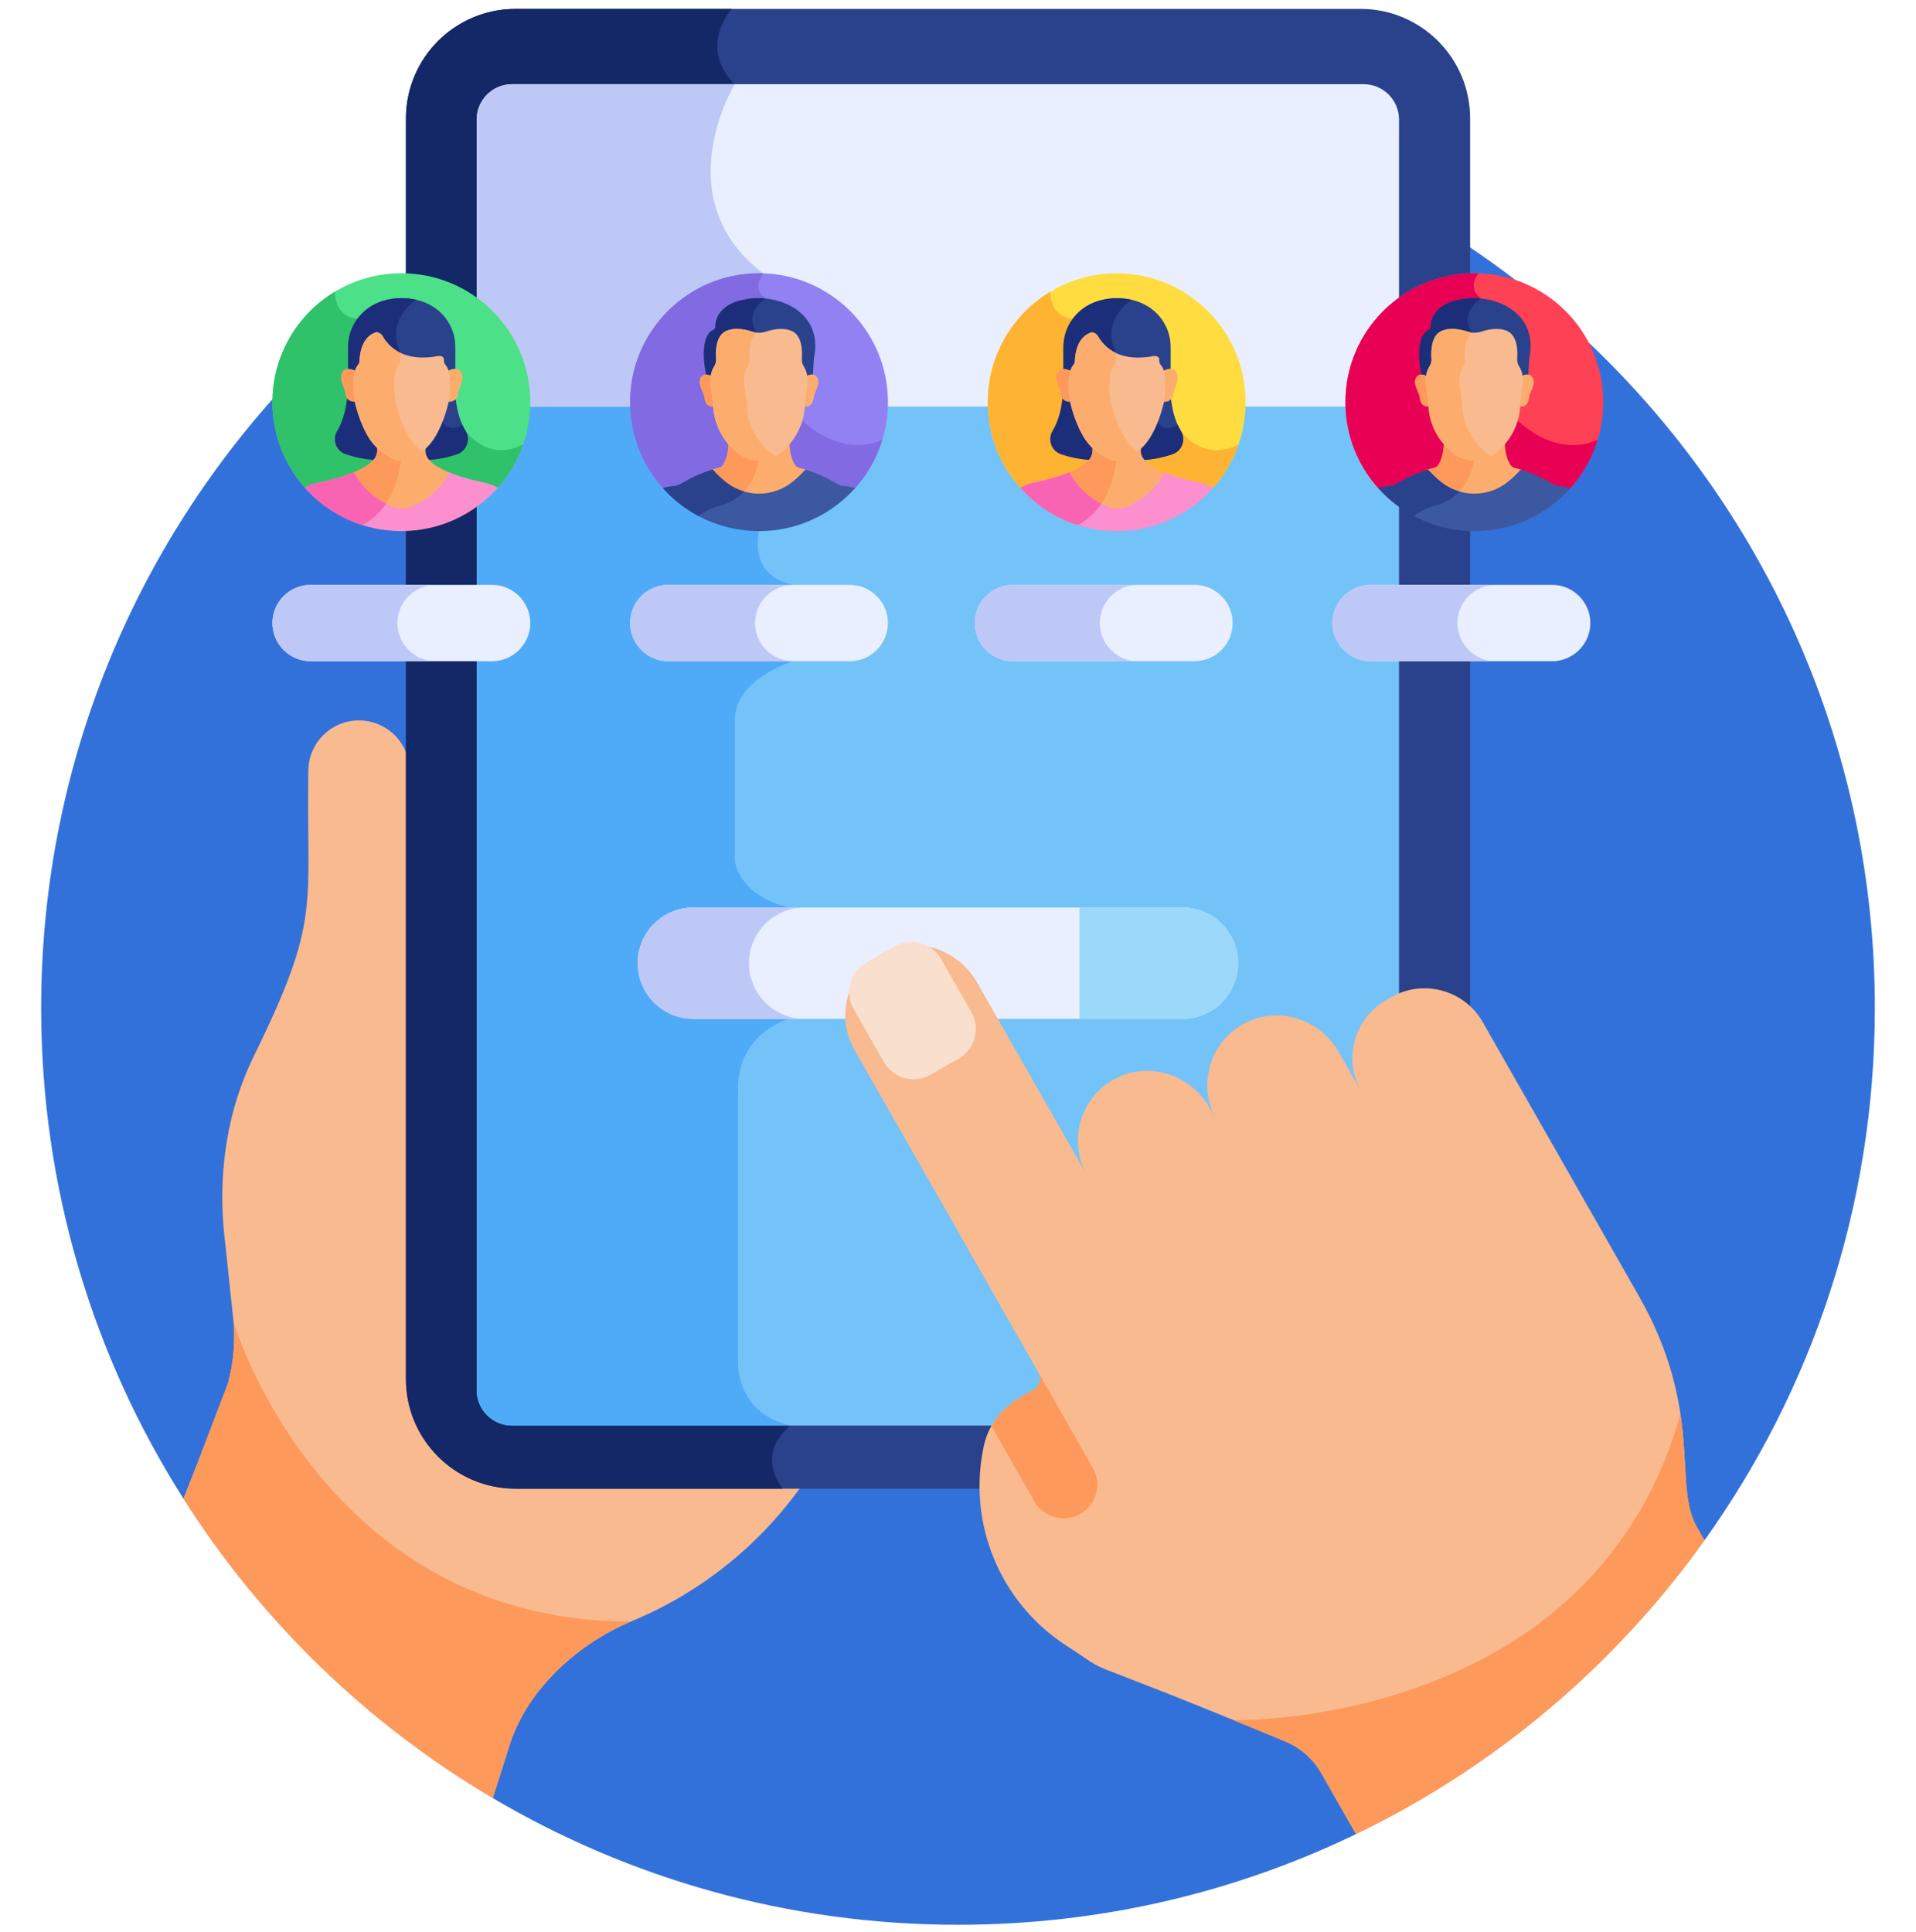 <svg width="120" height="121" viewBox="0 0 120 121" fill="none" xmlns="http://www.w3.org/2000/svg">
<g clip-path="url(#clip0_417_40682)">
<path d="M11.491 93.869L30.864 112.621C39.406 117.661 49.364 120.556 60.001 120.556C68.934 120.556 77.39 118.516 84.93 114.877L106.753 96.478C113.47 87.078 117.423 75.568 117.423 63.134C117.423 31.421 91.714 5.712 60 5.712C28.287 5.712 2.578 31.421 2.578 63.134C2.578 74.441 5.848 84.982 11.491 93.869Z" fill="#3371DA"/>
<path d="M25.802 86.185V81.62C25.587 80.598 25.652 83.156 25.652 48.297C25.652 46.545 24.232 45.124 22.48 45.124C20.729 45.124 19.31 46.544 19.31 48.295C19.178 56.867 20.152 57.494 15.906 66.132C14.262 69.475 13.696 73.194 14.003 76.907L14.631 82.824C14.736 84.106 14.617 85.395 14.28 86.636L12.692 90.8C12.301 91.826 11.898 92.849 11.49 93.869C16.367 101.549 23.017 107.99 30.864 112.621L31.975 109.123C33.125 105.716 36.237 102.946 39.508 101.564C39.534 101.553 39.56 101.542 39.587 101.531C43.82 99.773 47.469 96.869 50.135 93.16H32.777C28.925 93.161 25.802 90.037 25.802 86.185Z" fill="#F9BA8F"/>
<path d="M85.207 0.556H32.292C28.499 0.556 25.424 3.631 25.424 7.424V86.372C25.424 90.165 28.499 93.24 32.292 93.24H85.207C89.001 93.24 92.076 90.165 92.076 86.372V7.424C92.076 3.631 89.001 0.556 85.207 0.556Z" fill="#2A428C"/>
<path d="M32.292 0.556C28.499 0.556 25.424 3.631 25.424 7.424V86.372C25.424 90.166 28.499 93.241 32.292 93.241H49.033C47.253 90.921 49.499 89.287 49.499 89.287C46.023 88.476 46.218 85.255 46.218 85.255C46.218 85.255 46.218 71.817 46.218 68.224C46.218 64.63 49.422 63.814 49.422 63.814V56.84C46.218 56.081 46.019 53.907 46.019 53.907C46.019 53.907 46.019 47.755 46.019 45.124C46.019 42.493 49.682 41.414 49.682 41.414V36.631C46.799 36.055 47.539 33.265 47.539 33.265L47.799 17.122C41.645 12.428 46.019 5.275 46.019 5.275C43.988 3.243 45.293 1.215 45.824 0.556H32.292V0.556Z" fill="#142766"/>
<path d="M29.855 87.081C29.855 88.295 30.848 89.288 32.062 89.288H85.414C86.628 89.288 87.621 88.295 87.621 87.081C87.621 84.632 87.621 47.75 87.621 25.02H29.855V87.081Z" fill="#73C3F9"/>
<path d="M47.67 25.02H29.855V87.081C29.855 88.295 30.848 89.287 32.062 89.287H49.498C46.021 88.476 46.217 85.255 46.217 85.255C46.217 85.255 46.217 71.817 46.217 68.224C46.217 64.63 49.42 63.815 49.42 63.815V56.84C46.217 56.081 46.017 53.907 46.017 53.907C46.017 53.907 46.017 47.755 46.017 45.124C46.017 42.493 49.681 41.414 49.681 41.414V36.631C46.797 36.055 47.538 33.265 47.538 33.265L47.67 25.02Z" fill="#4FABF7"/>
<path d="M85.414 5.275H32.062C30.848 5.275 29.855 6.268 29.855 7.482V25.465H87.621C87.621 15.736 87.621 8.502 87.621 7.482C87.621 6.268 86.628 5.275 85.414 5.275Z" fill="#E9EFFF"/>
<path d="M46.017 5.275H32.062C30.848 5.275 29.855 6.268 29.855 7.482V25.465H47.663L47.797 17.123C41.644 12.428 46.017 5.275 46.017 5.275Z" fill="#BEC8F7"/>
<path d="M74.054 63.814H43.425C41.499 63.814 39.938 62.253 39.938 60.327C39.938 58.401 41.499 56.84 43.425 56.84H74.054C75.98 56.84 77.542 58.401 77.542 60.327C77.542 62.253 75.98 63.814 74.054 63.814Z" fill="#E9EFFF"/>
<path d="M46.91 60.327C46.91 58.401 48.472 56.84 50.397 56.84H43.425C41.499 56.84 39.938 58.401 39.938 60.327C39.938 62.253 41.499 63.815 43.425 63.815H50.397C48.472 63.815 46.91 62.253 46.91 60.327Z" fill="#BEC8F7"/>
<path d="M74.053 56.84H67.611V63.815H74.053C75.979 63.815 77.54 62.253 77.54 60.327C77.54 58.401 75.979 56.84 74.053 56.84Z" fill="#9BD8F9"/>
<path d="M97.211 41.414H85.844C84.529 41.414 83.453 40.338 83.453 39.023C83.453 37.708 84.529 36.632 85.844 36.632H97.211C98.526 36.632 99.603 37.708 99.603 39.023C99.603 40.339 98.526 41.414 97.211 41.414Z" fill="#E9EFFF"/>
<path d="M74.811 41.414H63.444C62.129 41.414 61.053 40.338 61.053 39.023C61.053 37.708 62.129 36.632 63.444 36.632H74.811C76.126 36.632 77.202 37.708 77.202 39.023C77.202 40.339 76.126 41.414 74.811 41.414Z" fill="#E9EFFF"/>
<path d="M53.221 41.414H41.854C40.539 41.414 39.463 40.338 39.463 39.023C39.463 37.708 40.539 36.632 41.854 36.632H53.221C54.536 36.632 55.612 37.708 55.612 39.023C55.612 40.339 54.536 41.414 53.221 41.414Z" fill="#E9EFFF"/>
<path d="M30.82 41.414H19.454C18.139 41.414 17.062 40.338 17.062 39.023C17.062 37.708 18.139 36.632 19.454 36.632H30.82C32.136 36.632 33.212 37.708 33.212 39.023C33.212 40.339 32.136 41.414 30.82 41.414Z" fill="#E9EFFF"/>
<path d="M91.28 39.023C91.28 37.708 92.356 36.632 93.671 36.632H85.844C84.529 36.632 83.453 37.708 83.453 39.023C83.453 40.338 84.529 41.414 85.844 41.414H93.671C92.356 41.414 91.28 40.339 91.28 39.023Z" fill="#BEC8F7"/>
<path d="M68.879 39.023C68.879 37.708 69.956 36.632 71.27 36.632H63.444C62.129 36.632 61.053 37.708 61.053 39.023C61.053 40.338 62.129 41.414 63.444 41.414H71.27C69.956 41.414 68.879 40.339 68.879 39.023Z" fill="#BEC8F7"/>
<path d="M47.289 39.023C47.289 37.708 48.365 36.632 49.681 36.632H41.854C40.539 36.632 39.463 37.708 39.463 39.023C39.463 40.338 40.539 41.414 41.854 41.414H49.681C48.366 41.414 47.289 40.339 47.289 39.023Z" fill="#BEC8F7"/>
<path d="M24.889 39.023C24.889 37.708 25.965 36.632 27.28 36.632H19.454C18.139 36.632 17.062 37.708 17.062 39.023C17.062 40.338 18.139 41.414 19.454 41.414H27.28C25.965 41.414 24.889 40.339 24.889 39.023Z" fill="#BEC8F7"/>
<path d="M106.753 96.477L106.268 95.629C104.75 92.965 106.753 88.382 102.62 81.133C101.705 79.527 95.237 68.182 92.859 64.009C91.719 62.011 89.153 61.308 87.154 62.447L86.809 62.644C84.811 63.783 84.108 66.35 85.247 68.348L83.853 65.904C82.747 63.962 80.361 63.063 78.301 63.93C75.846 64.964 74.905 67.896 76.185 70.142L75.747 69.374C74.641 67.433 72.255 66.534 70.195 67.401C67.74 68.435 66.799 71.367 68.079 73.613L61.18 61.511C60.073 59.57 57.687 58.671 55.627 59.538C53.172 60.572 52.231 63.504 53.511 65.75L65.026 85.948C65.253 86.346 65.105 86.853 64.7 87.065C63.652 87.612 62.051 88.477 61.599 90.649C60.609 95.404 62.607 100.286 66.649 102.982C70.395 105.411 65.844 102.986 80.445 109.052C81.42 109.443 82.233 110.153 82.753 111.065L84.929 114.875C93.662 110.661 101.164 104.3 106.753 96.477Z" fill="#F9BA8F"/>
<path d="M54.256 60.284L56.03 59.272C57.049 58.692 58.358 59.05 58.939 60.069L60.838 63.4C61.419 64.419 61.061 65.728 60.042 66.309L58.268 67.32C57.249 67.901 55.94 67.543 55.359 66.524L53.46 63.192C52.879 62.173 53.237 60.864 54.256 60.284Z" fill="#F9DFCD"/>
<path d="M67.659 94.822C68.671 94.245 69.023 92.958 68.447 91.946L65.028 85.949C65.254 86.347 65.107 86.853 64.701 87.066C63.902 87.483 62.781 88.089 62.094 89.317L64.783 94.034C65.36 95.046 66.647 95.398 67.659 94.822Z" fill="#FD995B"/>
<path d="M14.631 82.824C14.736 84.106 14.617 85.395 14.28 86.636L12.692 90.8C12.301 91.827 11.898 92.849 11.49 93.869C16.367 101.549 23.017 107.99 30.864 112.621L31.975 109.123C33.125 105.716 36.237 102.946 39.508 101.564C20.188 101.564 14.631 82.824 14.631 82.824Z" fill="#FD995B"/>
<path d="M106.754 96.478L106.27 95.63C105.355 94.025 105.716 91.723 105.247 88.562C99.75 108.245 77.266 107.741 77.266 107.741C78.211 108.128 79.265 108.562 80.446 109.053C81.421 109.444 82.234 110.154 82.754 111.066L84.93 114.876C93.663 110.661 101.165 104.3 106.754 96.478Z" fill="#FD995B"/>
<path d="M92.34 32.762C95.549 32.762 98.358 30.574 98.358 30.574C99.637 29.145 100.415 27.259 100.415 25.191C100.415 20.731 96.8 17.116 92.341 17.116C87.881 17.116 84.266 20.731 84.266 25.191C84.266 27.259 85.043 29.145 86.323 30.574C86.322 30.574 89.131 32.762 92.34 32.762Z" fill="#FF4155"/>
<path d="M94.855 26.147C94.855 26.147 93.674 19.37 92.752 18.697C91.866 18.051 92.545 17.19 92.6 17.123C92.514 17.12 92.428 17.116 92.341 17.116C87.881 17.116 84.266 20.731 84.266 25.191C84.266 27.259 85.043 29.146 86.323 30.575C86.323 30.575 89.131 32.762 92.341 32.762C95.55 32.762 98.358 30.575 98.358 30.575C99.13 29.712 99.718 28.682 100.064 27.547C97.249 28.789 94.855 26.147 94.855 26.147Z" fill="#E80054"/>
<path d="M90.182 30.266C90.798 30.744 91.558 31.004 92.341 31.004C93.124 31.004 93.884 30.744 94.5 30.266C94.786 30.044 95.084 29.77 95.371 29.449C95.206 29.395 95.037 29.346 94.864 29.303C94.759 29.276 94.667 29.213 94.608 29.13C94.334 28.743 94.258 28.146 94.243 27.713C94.051 27.937 93.849 28.124 93.657 28.273C92.884 28.873 91.797 28.873 91.025 28.273C90.833 28.124 90.631 27.937 90.439 27.713C90.424 28.156 90.345 28.77 90.056 29.155C90.007 29.221 89.931 29.274 89.84 29.297C89.66 29.342 89.484 29.393 89.311 29.449C89.598 29.77 89.896 30.044 90.182 30.266Z" fill="#FCAD6D"/>
<path d="M92.331 28.723C91.869 28.721 91.409 28.571 91.026 28.273C90.833 28.124 90.632 27.937 90.439 27.713C90.424 28.156 90.345 28.77 90.056 29.155C90.007 29.221 89.931 29.275 89.84 29.297C89.66 29.342 89.484 29.393 89.311 29.449C89.598 29.77 89.896 30.044 90.182 30.266C90.529 30.535 90.923 30.733 91.339 30.856C92.003 30.188 92.244 29.315 92.331 28.723Z" fill="#FD995B"/>
<path d="M97.65 30.44C97.405 30.42 97.274 30.325 96.985 30.162C96.432 29.85 95.861 29.596 95.245 29.409C94.962 29.73 94.667 30.001 94.385 30.22C93.802 30.673 93.082 30.919 92.34 30.919C91.599 30.919 90.879 30.673 90.295 30.22C90.013 30.001 89.718 29.73 89.436 29.409C88.822 29.596 88.247 29.851 87.695 30.162C87.406 30.325 87.276 30.42 87.03 30.44C86.772 30.461 86.537 30.507 86.322 30.574C87.801 32.226 89.949 33.266 92.34 33.266C94.732 33.266 96.88 32.226 98.358 30.574C98.143 30.508 97.908 30.461 97.65 30.44Z" fill="#3C58A0"/>
<path d="M91.703 18.715C89.793 18.975 89.611 20.058 89.61 20.455C89.61 20.538 89.564 20.616 89.489 20.652C88.495 21.135 89.031 23.465 89.031 23.465C89.131 23.471 89.28 23.557 89.358 23.595C89.377 23.476 89.408 23.359 89.453 23.246C89.486 23.16 89.528 23.073 89.58 22.991C89.671 22.849 89.712 22.68 89.7 22.512C89.665 22.026 89.636 21.114 90.278 20.825C90.822 20.581 91.488 20.722 91.913 20.864C92.189 20.956 92.488 20.956 92.764 20.864C93.19 20.722 93.856 20.581 94.4 20.825C95.039 21.113 95.013 22.021 94.978 22.508C94.966 22.677 95.005 22.847 95.097 22.991C95.151 23.076 95.194 23.166 95.228 23.255C95.271 23.365 95.301 23.479 95.319 23.595C95.417 23.547 95.603 23.45 95.723 23.467C95.738 22.958 95.785 22.409 95.785 22.409C96.351 19.637 93.759 18.434 91.703 18.715Z" fill="#2A428C"/>
<path d="M91.703 18.714C89.793 18.974 89.611 20.058 89.61 20.455C89.61 20.538 89.564 20.615 89.489 20.652C88.495 21.135 89.031 23.465 89.031 23.465C89.131 23.471 89.28 23.557 89.358 23.595C89.377 23.476 89.408 23.359 89.453 23.246C89.486 23.16 89.528 23.073 89.58 22.991C89.671 22.849 89.712 22.68 89.7 22.512C89.665 22.026 89.636 21.114 90.278 20.825C90.822 20.581 91.488 20.722 91.913 20.863C92.029 20.902 92.15 20.924 92.271 20.93C92.252 20.898 92.233 20.866 92.21 20.835C91.391 19.683 92.53 18.844 92.75 18.697C92.397 18.663 92.043 18.668 91.703 18.714Z" fill="#1C2E7A"/>
<path d="M95.893 23.533C95.744 23.397 95.448 23.466 95.32 23.549C95.348 23.724 95.35 23.903 95.325 24.08L95.174 25.181C95.174 25.27 95.171 25.357 95.166 25.442C95.535 25.554 95.718 25.223 95.749 24.995C95.762 24.898 95.784 24.801 95.814 24.707C95.912 24.401 96.266 23.875 95.893 23.533Z" fill="#FCAD6D"/>
<path d="M88.786 23.533C88.935 23.397 89.231 23.466 89.359 23.549C89.331 23.724 89.33 23.903 89.354 24.08L89.505 25.181C89.505 25.27 89.508 25.357 89.513 25.442C89.144 25.554 88.962 25.223 88.93 24.995C88.917 24.898 88.896 24.801 88.865 24.707C88.767 24.401 88.413 23.875 88.786 23.533Z" fill="#FD995B"/>
<path d="M95.274 23.209C95.24 23.12 95.197 23.03 95.143 22.945C95.051 22.802 95.011 22.632 95.023 22.462C95.059 21.975 95.04 21.022 94.4 20.734C93.857 20.49 93.19 20.631 92.765 20.773C92.489 20.865 92.19 20.865 91.913 20.773C91.488 20.631 90.822 20.49 90.278 20.734C89.637 21.023 89.62 21.98 89.655 22.467C89.668 22.635 89.626 22.803 89.535 22.945C89.483 23.028 89.441 23.115 89.408 23.201C89.299 23.48 89.267 23.783 89.308 24.079L89.459 25.181C89.459 26.764 90.305 27.841 91.024 28.399C91.399 28.69 91.862 28.849 92.339 28.849C92.816 28.849 93.28 28.691 93.655 28.399C94.374 27.841 95.219 26.764 95.219 25.181L95.371 24.079C95.411 23.786 95.38 23.486 95.274 23.209Z" fill="#F9BA8F"/>
<path d="M93.124 28.399C92.405 27.841 91.559 26.764 91.559 25.181L91.408 24.079C91.367 23.783 91.399 23.48 91.508 23.201C91.541 23.115 91.583 23.028 91.635 22.945C91.726 22.803 91.768 22.635 91.755 22.467C91.723 22.027 91.734 21.202 92.211 20.835C92.11 20.825 92.01 20.805 91.914 20.773C91.489 20.631 90.822 20.49 90.278 20.734C89.637 21.023 89.62 21.98 89.656 22.467C89.668 22.635 89.626 22.803 89.535 22.945C89.483 23.028 89.441 23.115 89.408 23.201C89.299 23.48 89.267 23.783 89.308 24.079L89.459 25.181C89.459 26.764 90.305 27.841 91.023 28.399C91.399 28.69 91.862 28.849 92.339 28.849C92.709 28.849 93.07 28.753 93.389 28.574C93.297 28.523 93.208 28.465 93.124 28.399Z" fill="#FCAD6D"/>
<path d="M90.295 30.22C90.013 30.001 89.718 29.73 89.436 29.409C88.822 29.596 88.247 29.851 87.695 30.162C87.406 30.325 87.276 30.42 87.03 30.44C86.772 30.461 86.537 30.508 86.322 30.574C86.955 31.281 87.712 31.875 88.557 32.325C88.873 32.065 89.315 31.828 89.934 31.658C90.582 31.48 91.058 31.161 91.409 30.784C91.007 30.668 90.628 30.479 90.295 30.22Z" fill="#2A428C"/>
<path d="M47.538 32.762C50.747 32.762 53.555 30.574 53.555 30.574C54.834 29.145 55.612 27.259 55.612 25.191C55.612 20.731 51.997 17.116 47.538 17.116C43.078 17.116 39.463 20.731 39.463 25.191C39.463 27.259 40.241 29.145 41.52 30.574C41.52 30.574 44.328 32.762 47.538 32.762Z" fill="#9181F2"/>
<path d="M50.052 26.147C50.052 26.147 48.871 19.37 47.949 18.697C47.063 18.051 47.742 17.19 47.797 17.123C47.711 17.12 47.625 17.116 47.538 17.116C43.078 17.116 39.463 20.731 39.463 25.191C39.463 27.259 40.241 29.146 41.52 30.575C41.52 30.575 44.328 32.762 47.538 32.762C50.747 32.762 53.556 30.575 53.556 30.575C54.327 29.712 54.915 28.682 55.261 27.547C52.446 28.789 50.052 26.147 50.052 26.147Z" fill="#816AE2"/>
<path d="M45.38 30.266C45.995 30.744 46.755 31.004 47.538 31.004C48.321 31.004 49.081 30.744 49.698 30.266C49.983 30.044 50.281 29.77 50.569 29.449C50.403 29.395 50.234 29.346 50.061 29.303C49.957 29.276 49.865 29.213 49.805 29.13C49.531 28.743 49.456 28.146 49.441 27.713C49.248 27.937 49.047 28.124 48.854 28.273C48.081 28.873 46.995 28.873 46.223 28.273C46.03 28.124 45.829 27.937 45.637 27.713C45.621 28.156 45.542 28.77 45.253 29.155C45.204 29.221 45.128 29.274 45.037 29.297C44.857 29.342 44.681 29.393 44.508 29.449C44.796 29.77 45.093 30.044 45.38 30.266Z" fill="#FCAD6D"/>
<path d="M47.528 28.723C47.067 28.721 46.606 28.571 46.223 28.273C46.03 28.124 45.829 27.937 45.637 27.713C45.621 28.156 45.542 28.77 45.253 29.155C45.204 29.221 45.128 29.275 45.037 29.297C44.857 29.342 44.681 29.393 44.508 29.449C44.795 29.77 45.093 30.044 45.379 30.266C45.726 30.535 46.12 30.733 46.537 30.856C47.2 30.188 47.441 29.315 47.528 28.723Z" fill="#FD995B"/>
<path d="M52.847 30.44C52.602 30.42 52.471 30.325 52.182 30.162C51.629 29.85 51.058 29.596 50.442 29.409C50.159 29.73 49.865 30.001 49.583 30.22C48.999 30.673 48.279 30.919 47.537 30.919C46.796 30.919 46.075 30.673 45.492 30.22C45.21 30.001 44.916 29.73 44.633 29.409C44.019 29.596 43.444 29.851 42.893 30.162C42.603 30.325 42.473 30.42 42.228 30.44C41.969 30.461 41.734 30.507 41.52 30.574C42.998 32.226 45.146 33.266 47.538 33.266C49.929 33.266 52.077 32.226 53.556 30.574C53.341 30.508 53.106 30.461 52.847 30.44Z" fill="#3C58A0"/>
<path d="M46.9 18.715C44.99 18.975 44.808 20.058 44.807 20.455C44.807 20.538 44.761 20.616 44.686 20.652C43.693 21.135 44.228 23.465 44.228 23.465C44.328 23.471 44.477 23.557 44.556 23.595C44.575 23.476 44.606 23.359 44.65 23.246C44.683 23.16 44.725 23.073 44.778 22.991C44.868 22.849 44.91 22.68 44.898 22.512C44.862 22.026 44.834 21.114 45.475 20.825C46.019 20.581 46.685 20.722 47.111 20.864C47.387 20.956 47.686 20.956 47.962 20.864C48.387 20.722 49.053 20.581 49.597 20.825C50.237 21.113 50.21 22.021 50.175 22.508C50.163 22.677 50.203 22.847 50.295 22.991C50.349 23.076 50.392 23.166 50.426 23.255C50.468 23.365 50.498 23.479 50.517 23.595C50.615 23.547 50.8 23.45 50.92 23.467C50.935 22.958 50.982 22.409 50.982 22.409C51.548 19.637 48.957 18.434 46.9 18.715Z" fill="#2A428C"/>
<path d="M46.9 18.714C44.99 18.974 44.808 20.058 44.807 20.455C44.807 20.538 44.761 20.615 44.686 20.652C43.693 21.135 44.228 23.465 44.228 23.465C44.328 23.471 44.477 23.557 44.556 23.595C44.575 23.476 44.606 23.359 44.65 23.246C44.683 23.16 44.725 23.073 44.778 22.991C44.868 22.849 44.91 22.68 44.898 22.512C44.862 22.026 44.834 21.114 45.475 20.825C46.019 20.581 46.685 20.722 47.111 20.863C47.227 20.902 47.347 20.924 47.468 20.93C47.45 20.898 47.43 20.866 47.408 20.835C46.588 19.683 47.727 18.844 47.947 18.697C47.595 18.663 47.24 18.668 46.9 18.714Z" fill="#1C2E7A"/>
<path d="M51.09 23.533C50.941 23.397 50.645 23.466 50.517 23.549C50.545 23.724 50.547 23.903 50.522 24.08L50.371 25.181C50.371 25.27 50.368 25.357 50.363 25.442C50.732 25.554 50.915 25.223 50.946 24.995C50.959 24.898 50.981 24.801 51.011 24.707C51.109 24.401 51.463 23.875 51.09 23.533Z" fill="#FCAD6D"/>
<path d="M43.983 23.533C44.132 23.397 44.428 23.466 44.557 23.549C44.529 23.724 44.527 23.903 44.551 24.08L44.702 25.181C44.702 25.27 44.705 25.357 44.71 25.442C44.342 25.554 44.159 25.223 44.128 24.995C44.114 24.898 44.093 24.801 44.062 24.707C43.964 24.401 43.611 23.875 43.983 23.533Z" fill="#FD995B"/>
<path d="M50.471 23.209C50.437 23.12 50.394 23.03 50.34 22.945C50.248 22.802 50.208 22.632 50.221 22.462C50.256 21.975 50.237 21.022 49.597 20.734C49.054 20.49 48.387 20.631 47.962 20.773C47.686 20.865 47.387 20.865 47.111 20.773C46.686 20.631 46.019 20.49 45.476 20.734C44.834 21.023 44.817 21.98 44.853 22.467C44.865 22.635 44.824 22.803 44.733 22.945C44.681 23.028 44.639 23.115 44.605 23.201C44.496 23.48 44.465 23.783 44.505 24.079L44.657 25.181C44.657 26.764 45.502 27.841 46.221 28.399C46.596 28.69 47.059 28.849 47.537 28.849C48.014 28.849 48.477 28.691 48.852 28.399C49.571 27.841 50.417 26.764 50.417 25.181L50.568 24.079C50.608 23.786 50.577 23.486 50.471 23.209Z" fill="#F9BA8F"/>
<path d="M48.321 28.399C47.602 27.841 46.757 26.764 46.757 25.181L46.605 24.079C46.565 23.783 46.596 23.48 46.705 23.201C46.739 23.115 46.781 23.028 46.833 22.945C46.924 22.803 46.965 22.635 46.953 22.467C46.92 22.027 46.932 21.202 47.408 20.835C47.308 20.825 47.208 20.805 47.111 20.773C46.686 20.631 46.019 20.49 45.476 20.734C44.834 21.023 44.817 21.98 44.853 22.467C44.865 22.635 44.824 22.803 44.733 22.945C44.681 23.028 44.639 23.115 44.605 23.201C44.496 23.48 44.465 23.783 44.505 24.079L44.657 25.181C44.657 26.764 45.502 27.841 46.221 28.399C46.596 28.69 47.059 28.849 47.536 28.849C47.906 28.849 48.268 28.753 48.586 28.574C48.494 28.523 48.405 28.465 48.321 28.399Z" fill="#FCAD6D"/>
<path d="M45.492 30.22C45.21 30.001 44.916 29.73 44.633 29.409C44.019 29.596 43.444 29.851 42.893 30.162C42.603 30.325 42.473 30.42 42.228 30.44C41.969 30.461 41.734 30.508 41.52 30.574C42.153 31.281 42.909 31.875 43.755 32.325C44.071 32.065 44.512 31.828 45.131 31.658C45.779 31.48 46.255 31.161 46.606 30.784C46.205 30.668 45.826 30.479 45.492 30.22Z" fill="#2A428C"/>
<path d="M69.94 32.933C73.327 32.933 75.981 30.55 75.981 30.55C77.246 29.125 78.015 27.249 78.015 25.193C78.015 20.733 74.399 17.118 69.94 17.118C65.481 17.118 61.865 20.733 61.865 25.193C61.865 27.249 62.634 29.125 63.899 30.55C63.899 30.55 66.553 32.933 69.94 32.933Z" fill="#FFDD40"/>
<path d="M73.963 26.998C73.963 26.998 69.272 19.981 67.406 19.981C66.003 19.981 65.788 18.843 65.768 18.278C63.429 19.692 61.865 22.26 61.865 25.193C61.865 27.249 62.634 29.125 63.899 30.551C63.9 30.551 66.553 32.934 69.94 32.934C73.327 32.934 75.981 30.551 75.981 30.551C76.677 29.767 77.222 28.846 77.572 27.834C75.349 28.994 73.963 26.998 73.963 26.998Z" fill="#FFB332"/>
<path d="M72.905 24.015C72.912 24.401 72.874 24.797 72.832 25.061C72.637 25.921 72.356 26.669 71.996 27.286C71.832 27.565 71.628 27.82 71.39 28.041L71.359 28.069V28.262C71.359 28.462 71.437 28.646 71.569 28.816C72.308 28.771 72.936 28.622 73.432 28.451C74.028 28.246 74.289 27.539 73.963 26.999C73.196 25.727 73.311 24.015 73.311 24.015H72.905Z" fill="#2A428C"/>
<path d="M73.963 26.998C73.891 26.878 73.827 26.755 73.77 26.63C72.877 27.148 72.52 26.414 72.52 26.414C72.52 26.414 72.497 26.38 72.455 26.317C72.32 26.668 72.167 26.991 71.996 27.284C71.832 27.564 71.628 27.818 71.39 28.04L71.359 28.068V28.261C71.359 28.46 71.437 28.645 71.569 28.815C72.308 28.77 72.936 28.62 73.432 28.45C74.028 28.245 74.289 27.538 73.963 26.998Z" fill="#1C2E7A"/>
<path d="M66.448 28.451C66.944 28.621 67.572 28.771 68.311 28.816C68.443 28.646 68.521 28.461 68.521 28.262V28.025L68.492 27.997C68.273 27.786 68.085 27.547 67.932 27.286C67.572 26.669 67.29 25.921 67.096 25.062C67.053 24.813 67.014 24.41 67.023 24.015H66.569C66.569 24.015 66.684 25.727 65.917 26.999C65.591 27.538 65.852 28.245 66.448 28.451Z" fill="#1C2E7A"/>
<path d="M71.695 19.078C71.236 18.841 70.664 18.677 69.963 18.677C69.262 18.677 68.691 18.841 68.231 19.078C67.225 19.597 66.606 20.628 66.606 21.74V23.112V23.112C66.764 23.109 66.94 23.161 67.053 23.236C67.094 23.1 67.151 22.982 67.228 22.895C67.298 22.817 67.341 22.72 67.344 22.616C67.356 22.22 67.46 21.284 68.157 20.926C68.352 20.826 68.589 20.903 68.698 21.092C69.118 21.82 70.098 22.78 72.277 22.371C72.432 22.342 72.577 22.457 72.582 22.614V22.616C72.585 22.72 72.628 22.816 72.698 22.895C72.775 22.982 72.832 23.099 72.873 23.236C72.986 23.16 73.162 23.109 73.32 23.112V23.112V21.74C73.321 20.628 72.701 19.598 71.695 19.078Z" fill="#2A428C"/>
<path d="M69.921 22.126C68.841 20.063 70.871 18.777 70.871 18.777C70.596 18.714 70.294 18.677 69.963 18.677C69.262 18.677 68.691 18.841 68.231 19.078C67.225 19.597 66.606 20.628 66.606 21.74V23.112V23.112C66.764 23.109 66.94 23.161 67.053 23.236C67.094 23.1 67.151 22.982 67.228 22.895C67.298 22.817 67.341 22.72 67.344 22.616C67.356 22.22 67.46 21.284 68.157 20.926C68.352 20.826 68.589 20.903 68.698 21.092C68.925 21.485 69.317 21.947 69.972 22.223C69.955 22.19 69.938 22.158 69.921 22.126Z" fill="#1C2E7A"/>
<path d="M67.025 25.075C67.025 25.075 66.843 23.922 67.053 23.236C66.863 23.109 66.495 23.047 66.329 23.208C65.991 23.539 66.239 24.039 66.358 24.355C66.394 24.452 66.418 24.55 66.428 24.648C66.451 24.862 66.567 25.174 67.047 25.167C67.04 25.136 67.032 25.106 67.025 25.075Z" fill="#FD995B"/>
<path d="M73.599 23.209C73.433 23.047 73.065 23.109 72.875 23.236C73.085 23.922 72.903 25.075 72.903 25.075C72.896 25.106 72.888 25.137 72.881 25.167C73.361 25.174 73.477 24.862 73.5 24.649C73.51 24.551 73.534 24.452 73.57 24.356C73.689 24.04 73.937 23.54 73.599 23.209Z" fill="#FCAD6D"/>
<path d="M66.907 29.758C67.444 30.677 68.257 31.392 69.259 31.825C69.707 32.019 70.221 32.019 70.67 31.825C71.671 31.392 72.484 30.677 73.021 29.758C73.042 29.723 73.061 29.687 73.081 29.651C72.238 29.327 71.453 28.866 71.453 28.262C71.453 28.052 71.453 28.115 71.453 27.979C71.086 28.307 70.457 28.724 69.939 28.737C69.421 28.724 68.791 28.306 68.425 27.979C68.425 28.37 68.528 28.84 67.299 29.438C67.154 29.508 66.999 29.574 66.84 29.636C66.862 29.677 66.884 29.718 66.907 29.758Z" fill="#FCAD6D"/>
<path d="M69.926 28.736C69.41 28.717 68.789 28.304 68.425 27.979C68.425 28.37 68.528 28.84 67.299 29.438C67.154 29.508 66.999 29.574 66.84 29.636C66.862 29.677 66.884 29.718 66.907 29.758C67.38 30.567 68.066 31.217 68.906 31.656C69.616 30.668 69.85 29.488 69.926 28.736Z" fill="#FD995B"/>
<path d="M75.106 30.223C74.992 30.192 73.903 29.985 72.944 29.595C72.916 29.646 72.888 29.698 72.859 29.748C72.351 30.618 71.581 31.295 70.632 31.706C70.207 31.889 69.72 31.889 69.295 31.706C68.346 31.295 67.576 30.618 67.067 29.748C67.035 29.694 67.005 29.637 66.975 29.581C65.991 29.986 64.778 30.222 64.772 30.223C64.565 30.263 64.241 30.353 63.898 30.55C65.378 32.217 67.535 33.267 69.939 33.267C72.343 33.267 74.501 32.216 75.98 30.55C75.638 30.353 75.314 30.263 75.106 30.223Z" fill="#FC90CE"/>
<path d="M72.607 22.615C72.606 22.565 72.603 22.504 72.597 22.436C72.579 22.41 72.558 22.387 72.533 22.367C72.458 22.307 72.36 22.282 72.265 22.3C70.188 22.69 69.213 21.839 68.762 21.056C68.679 20.913 68.536 20.827 68.385 20.812C68.257 20.848 68.139 20.901 68.032 20.973C67.423 21.378 67.332 22.256 67.322 22.616C67.319 22.71 67.281 22.801 67.212 22.879C66.831 23.308 66.914 24.563 67.003 25.08C67.2 25.95 67.485 26.708 67.851 27.334C68.222 27.969 68.784 28.463 69.477 28.762C69.787 28.897 70.142 28.897 70.452 28.762C71.145 28.463 71.707 27.969 72.078 27.334C72.444 26.708 72.729 25.95 72.926 25.079C73.012 24.535 73.103 23.313 72.717 22.879C72.648 22.801 72.61 22.709 72.607 22.615Z" fill="#F9BA8F"/>
<path d="M70.399 27.334C70.034 26.708 69.748 25.95 69.551 25.08C69.462 24.563 69.379 23.308 69.76 22.879C69.829 22.801 69.867 22.71 69.87 22.616C69.874 22.497 69.886 22.322 69.923 22.126C69.352 21.865 68.99 21.452 68.762 21.056C68.679 20.913 68.537 20.827 68.385 20.812C68.257 20.848 68.139 20.901 68.032 20.973C67.423 21.378 67.332 22.256 67.322 22.616C67.319 22.71 67.281 22.801 67.212 22.879C66.831 23.308 66.914 24.563 67.003 25.08C67.2 25.95 67.485 26.708 67.851 27.334C68.222 27.969 68.784 28.463 69.477 28.762C69.787 28.897 70.142 28.897 70.452 28.762C70.738 28.639 71.001 28.482 71.239 28.295C70.901 28.03 70.617 27.706 70.399 27.334Z" fill="#FCAD6D"/>
<path d="M68.976 31.554C68.173 31.137 67.517 30.519 67.067 29.748C67.035 29.694 67.005 29.637 66.975 29.581C65.991 29.986 64.778 30.222 64.772 30.223C64.565 30.263 64.241 30.353 63.898 30.55C64.853 31.625 66.09 32.443 67.492 32.889C68.143 32.549 68.623 32.075 68.976 31.554Z" fill="#F964B2"/>
<path d="M25.137 32.93C28.524 32.93 31.178 30.547 31.178 30.547C32.443 29.122 33.212 27.246 33.212 25.19C33.212 20.73 29.597 17.115 25.137 17.115C20.677 17.115 17.062 20.73 17.062 25.19C17.062 27.246 17.831 29.122 19.097 30.547C19.097 30.547 21.75 32.93 25.137 32.93Z" fill="#4CE088"/>
<path d="M29.16 26.995C29.16 26.995 24.469 19.978 22.604 19.978C21.2 19.978 20.986 18.84 20.965 18.275C18.626 19.69 17.062 22.257 17.062 25.19C17.062 27.246 17.831 29.122 19.097 30.548C19.097 30.548 21.75 32.931 25.137 32.931C28.524 32.931 31.178 30.548 31.178 30.548C31.874 29.764 32.419 28.843 32.769 27.831C30.546 28.991 29.16 26.995 29.16 26.995Z" fill="#30C16B"/>
<path d="M28.102 24.011C28.109 24.397 28.071 24.793 28.03 25.057C27.835 25.917 27.553 26.666 27.193 27.282C27.029 27.561 26.826 27.816 26.587 28.037L26.557 28.065V28.258C26.557 28.457 26.634 28.642 26.766 28.812C27.505 28.767 28.134 28.618 28.629 28.447C29.225 28.242 29.486 27.535 29.16 26.995C28.393 25.724 28.508 24.011 28.508 24.011L28.102 24.011Z" fill="#2A428C"/>
<path d="M29.16 26.995C29.088 26.875 29.024 26.753 28.967 26.627C28.074 27.145 27.718 26.411 27.718 26.411C27.718 26.411 27.695 26.378 27.652 26.314C27.517 26.665 27.364 26.988 27.193 27.282C27.029 27.561 26.826 27.815 26.587 28.037L26.557 28.065V28.258C26.557 28.457 26.634 28.642 26.766 28.812C27.505 28.767 28.134 28.617 28.629 28.447C29.225 28.242 29.486 27.535 29.16 26.995Z" fill="#1C2E7A"/>
<path d="M21.646 28.448C22.141 28.618 22.769 28.768 23.509 28.813C23.64 28.643 23.718 28.458 23.718 28.259V28.022L23.689 27.994C23.47 27.783 23.282 27.544 23.13 27.283C22.769 26.666 22.488 25.918 22.293 25.059C22.25 24.81 22.212 24.408 22.22 24.012H21.767C21.767 24.012 21.881 25.724 21.114 26.996C20.789 27.535 21.049 28.242 21.646 28.448Z" fill="#1C2E7A"/>
<path d="M26.893 19.076C26.433 18.838 25.862 18.674 25.161 18.674C24.46 18.674 23.888 18.838 23.429 19.076C22.423 19.595 21.803 20.625 21.803 21.737V23.109V23.109C21.961 23.106 22.137 23.158 22.25 23.233C22.292 23.097 22.349 22.979 22.426 22.892C22.495 22.814 22.539 22.717 22.542 22.613C22.553 22.217 22.657 21.282 23.355 20.923C23.549 20.823 23.787 20.9 23.895 21.089C24.316 21.817 25.295 22.777 27.474 22.368C27.629 22.339 27.774 22.454 27.779 22.611V22.613C27.782 22.717 27.826 22.813 27.895 22.892C27.972 22.979 28.029 23.096 28.071 23.233C28.184 23.157 28.359 23.105 28.518 23.109V23.109V21.737C28.519 20.625 27.899 19.595 26.893 19.076Z" fill="#2A428C"/>
<path d="M25.119 22.123C24.039 20.06 26.068 18.774 26.068 18.774C25.793 18.711 25.492 18.674 25.161 18.674C24.46 18.674 23.888 18.838 23.429 19.076C22.423 19.595 21.803 20.625 21.803 21.737V23.109V23.109C21.961 23.106 22.137 23.158 22.25 23.233C22.292 23.097 22.349 22.979 22.426 22.892C22.495 22.814 22.539 22.717 22.542 22.613C22.553 22.217 22.657 21.282 23.355 20.923C23.549 20.823 23.787 20.9 23.895 21.089C24.123 21.483 24.514 21.944 25.169 22.22C25.152 22.187 25.136 22.155 25.119 22.123Z" fill="#1C2E7A"/>
<path d="M22.223 25.072C22.223 25.072 22.04 23.919 22.25 23.233C22.06 23.106 21.692 23.044 21.527 23.206C21.188 23.537 21.436 24.036 21.555 24.352C21.591 24.449 21.615 24.547 21.625 24.645C21.648 24.859 21.764 25.172 22.244 25.164C22.237 25.134 22.23 25.103 22.223 25.072Z" fill="#FD995B"/>
<path d="M28.796 23.206C28.63 23.044 28.263 23.106 28.072 23.233C28.282 23.919 28.1 25.072 28.1 25.072C28.093 25.103 28.085 25.134 28.078 25.164C28.558 25.172 28.674 24.859 28.697 24.646C28.707 24.548 28.731 24.449 28.767 24.353C28.886 24.037 29.134 23.537 28.796 23.206Z" fill="#FCAD6D"/>
<path d="M22.104 29.754C22.641 30.673 23.454 31.388 24.456 31.821C24.904 32.015 25.419 32.015 25.867 31.821C26.868 31.388 27.682 30.673 28.218 29.754C28.239 29.719 28.258 29.683 28.278 29.647C27.435 29.323 26.651 28.862 26.651 28.258C26.651 28.048 26.651 28.111 26.651 27.975C26.284 28.303 25.654 28.721 25.136 28.733C24.618 28.72 23.989 28.302 23.622 27.975C23.622 28.366 23.726 28.837 22.496 29.434C22.351 29.504 22.196 29.57 22.037 29.632C22.059 29.673 22.081 29.715 22.104 29.754Z" fill="#FCAD6D"/>
<path d="M25.124 28.732C24.608 28.713 23.986 28.3 23.622 27.975C23.622 28.366 23.726 28.837 22.496 29.434C22.351 29.504 22.196 29.57 22.037 29.632C22.059 29.673 22.081 29.715 22.105 29.754C22.577 30.563 23.263 31.213 24.103 31.652C24.813 30.665 25.048 29.484 25.124 28.732Z" fill="#FD995B"/>
<path d="M30.303 30.22C30.189 30.189 29.1 29.982 28.141 29.592C28.113 29.643 28.086 29.695 28.057 29.745C27.548 30.615 26.778 31.292 25.829 31.703C25.404 31.887 24.917 31.887 24.492 31.703C23.543 31.292 22.773 30.615 22.264 29.745C22.233 29.691 22.203 29.634 22.172 29.578C21.188 29.983 19.975 30.219 19.97 30.22C19.762 30.26 19.438 30.35 19.096 30.547C20.575 32.214 22.733 33.264 25.137 33.264C27.54 33.264 29.698 32.213 31.177 30.547C30.835 30.35 30.511 30.26 30.303 30.22Z" fill="#FC90CE"/>
<path d="M27.804 22.612C27.803 22.561 27.8 22.5 27.794 22.432C27.776 22.407 27.755 22.383 27.73 22.363C27.655 22.303 27.557 22.279 27.463 22.296C25.385 22.686 24.411 21.835 23.959 21.052C23.877 20.909 23.733 20.823 23.582 20.809C23.454 20.844 23.336 20.897 23.229 20.969C22.62 21.374 22.53 22.253 22.519 22.612C22.516 22.706 22.478 22.797 22.409 22.875C22.028 23.305 22.111 24.559 22.2 25.076C22.397 25.946 22.683 26.704 23.048 27.33C23.419 27.965 23.982 28.459 24.674 28.759C24.984 28.893 25.34 28.893 25.65 28.759C26.342 28.459 26.904 27.965 27.275 27.33C27.641 26.704 27.926 25.946 28.124 25.075C28.209 24.531 28.3 23.309 27.914 22.875C27.845 22.797 27.807 22.706 27.804 22.612Z" fill="#F9BA8F"/>
<path d="M25.597 27.331C25.231 26.705 24.945 25.947 24.749 25.077C24.66 24.561 24.576 23.305 24.957 22.876C25.027 22.798 25.065 22.707 25.067 22.613C25.071 22.494 25.083 22.319 25.12 22.123C24.549 21.862 24.187 21.449 23.959 21.053C23.877 20.91 23.733 20.824 23.582 20.81C23.454 20.845 23.336 20.898 23.229 20.97C22.62 21.375 22.53 22.254 22.519 22.613C22.516 22.707 22.478 22.798 22.409 22.876C22.028 23.305 22.111 24.561 22.2 25.077C22.397 25.947 22.683 26.705 23.048 27.331C23.419 27.966 23.982 28.46 24.674 28.76C24.984 28.894 25.34 28.894 25.65 28.76C25.935 28.636 26.199 28.479 26.436 28.293C26.099 28.027 25.815 27.703 25.597 27.331Z" fill="#FCAD6D"/>
<path d="M24.174 31.551C23.371 31.134 22.715 30.516 22.264 29.745C22.233 29.691 22.203 29.634 22.172 29.578C21.188 29.983 19.975 30.219 19.97 30.22C19.762 30.26 19.438 30.35 19.096 30.547C20.05 31.622 21.287 32.44 22.69 32.886C23.34 32.547 23.82 32.072 24.174 31.551Z" fill="#F964B2"/>
</g>
<defs>
<clipPath id="clip0_417_40682">
<rect width="120" height="120" fill="white" transform="translate(0 0.556)"/>
</clipPath>
</defs>
</svg>

